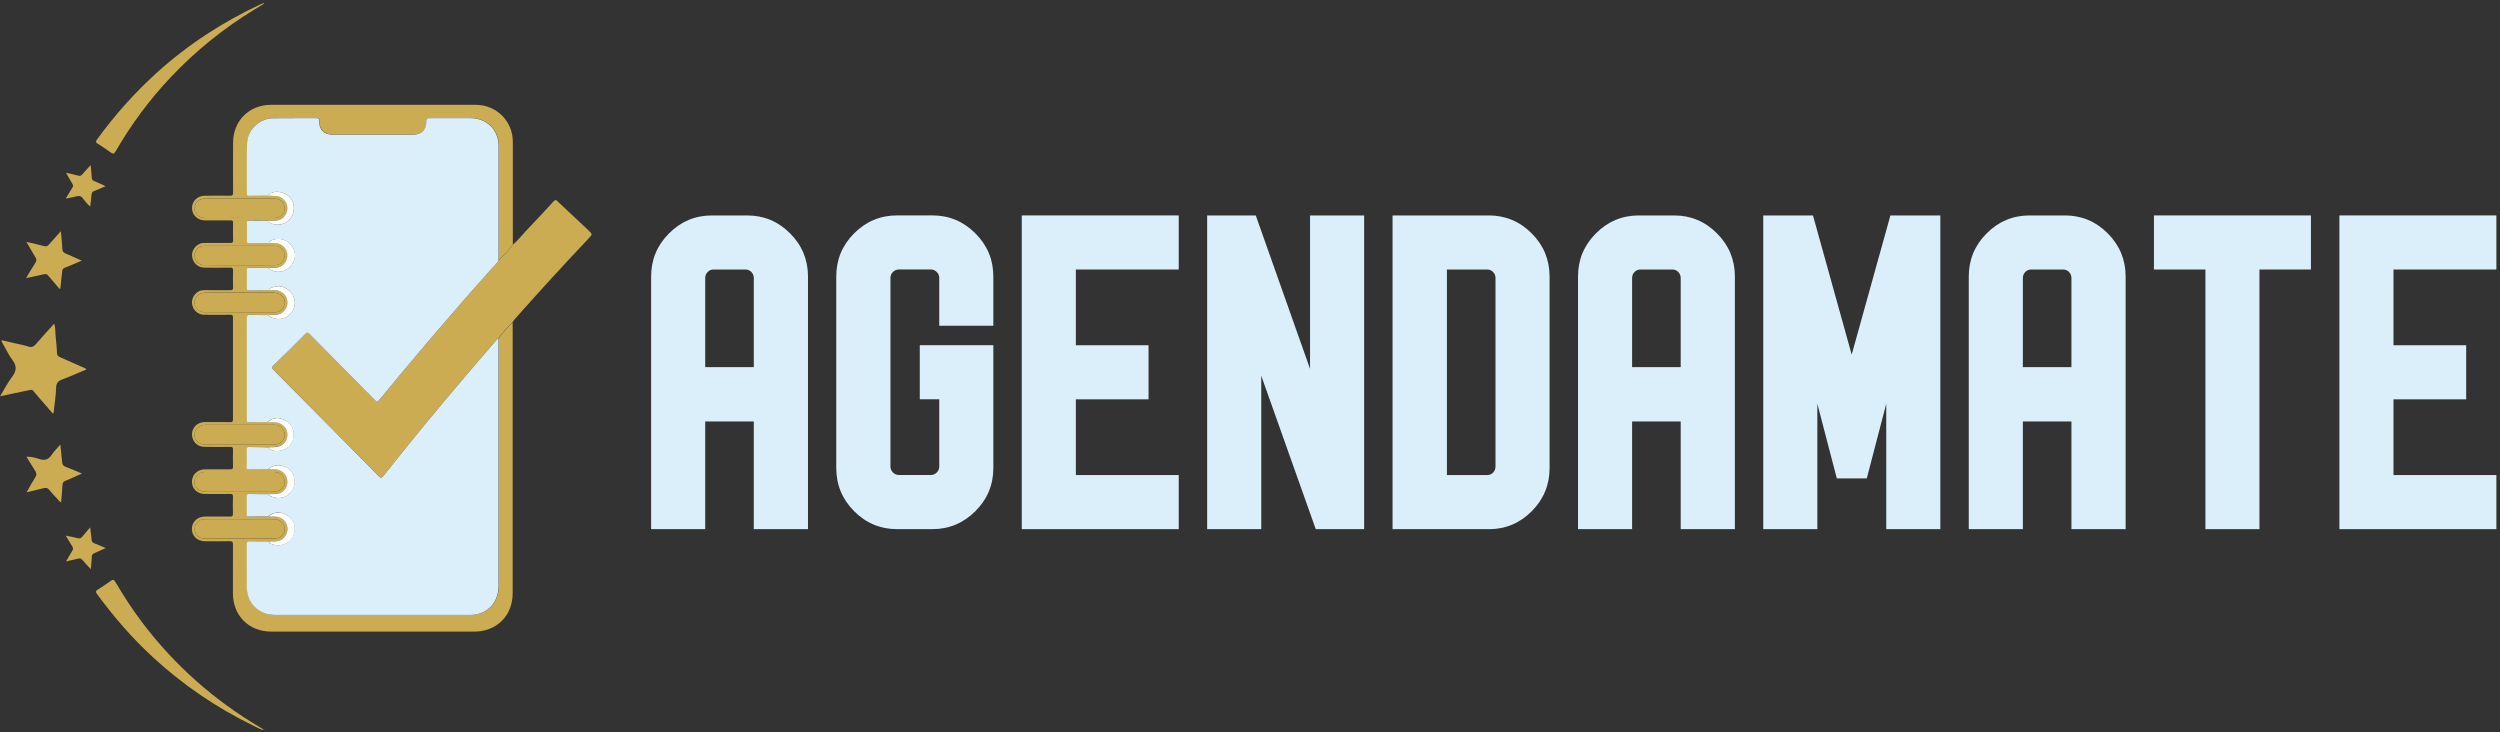 <svg width="478" height="140" viewBox="0 0 478 140" fill="none" xmlns="http://www.w3.org/2000/svg">
<rect x="0" y="0" width="478" height="140" fill="#333333" stroke="none"/>
<path d="M0.344 65.053C1.323 65.278 2.302 65.512 3.281 65.736C3.985 65.9 4.699 66.012 5.372 66.246C6.045 66.481 6.453 66.277 6.891 65.767C8.003 64.472 9.166 63.218 10.369 61.872C10.634 62.79 10.553 63.646 10.655 64.493C10.787 65.502 10.848 66.511 10.899 67.521C10.92 67.919 11.083 68.113 11.43 68.266C12.867 68.888 14.295 69.53 15.723 70.172C15.988 70.295 16.284 70.356 16.539 70.632C14.989 71.274 13.489 71.957 11.96 72.528C11.195 72.814 10.767 73.14 10.736 74.068C10.695 75.567 10.45 77.056 10.287 78.545C10.267 78.708 10.318 78.892 10.114 79.085C9.41 78.28 8.707 77.474 8.013 76.668C7.473 76.046 6.922 75.424 6.412 74.782C6.208 74.527 6.014 74.496 5.708 74.568C3.852 74.976 1.996 75.353 0.018 75.761C0.824 74.435 1.486 73.13 2.353 71.988C3.19 70.876 3.22 69.979 2.394 68.857C1.629 67.827 1.079 66.644 0.436 65.522C0.365 65.4 0.253 65.288 0.324 65.064L0.344 65.053Z" fill="#CBAC53"/>
<path d="M50.427 139.619C49.581 139.364 48.897 138.967 48.204 138.63C41.269 135.234 34.967 130.931 29.276 125.699C25.268 122.018 21.73 117.918 18.517 113.533C18.232 113.146 18.313 112.972 18.67 112.748C19.527 112.197 20.383 111.647 21.199 111.045C21.638 110.719 21.821 110.862 22.066 111.27C23.637 113.962 25.34 116.562 27.216 119.05C33.417 127.249 40.983 133.908 49.825 139.13C49.998 139.232 50.223 139.293 50.417 139.609L50.427 139.619Z" fill="#CBAC53"/>
<path d="M50.539 0.665C49.876 1.063 49.275 1.44 48.673 1.807C42.758 5.407 37.414 9.72 32.662 14.748C28.583 19.061 25.075 23.803 22.107 28.933C21.821 29.422 21.638 29.494 21.169 29.147C20.353 28.535 19.496 27.985 18.64 27.444C18.262 27.209 18.303 27.016 18.527 26.7C21.913 22.039 25.717 17.756 29.99 13.891C35.946 8.517 42.595 4.183 49.866 0.807C50.019 0.736 50.172 0.675 50.335 0.614C50.366 0.604 50.417 0.634 50.539 0.665Z" fill="#CBAC53"/>
<path d="M11.542 85C11.674 86.275 11.797 87.346 11.889 88.416C11.929 88.845 12.103 89.079 12.521 89.242C13.551 89.63 14.55 90.079 15.672 90.537C14.53 91.047 13.5 91.527 12.46 91.955C12.092 92.108 11.97 92.322 11.95 92.71C11.888 93.801 11.776 94.902 11.684 96.055C11.338 95.902 11.164 95.606 10.95 95.371C10.43 94.82 9.89 94.27 9.421 93.668C9.104 93.26 8.768 93.23 8.319 93.342C7.299 93.607 6.269 93.842 5.086 94.127C5.688 93.077 6.188 92.128 6.759 91.241C7.044 90.792 7.004 90.466 6.738 90.048C6.178 89.181 5.657 88.294 5.056 87.315C5.963 87.315 6.759 87.509 7.483 87.754C8.554 88.111 9.268 87.896 9.88 86.958C10.318 86.295 10.899 85.744 11.542 85Z" fill="#CBAC53"/>
<path d="M4.984 53.163C5.637 52.102 6.167 51.164 6.759 50.267C7.024 49.869 7.014 49.573 6.759 49.176C6.188 48.248 5.657 47.289 5.056 46.249C6.259 46.534 7.35 46.759 8.431 47.054C8.819 47.156 9.053 47.095 9.308 46.799C10.043 45.953 10.797 45.127 11.644 44.199C11.746 45.413 11.878 46.514 11.919 47.616C11.94 48.075 12.113 48.278 12.511 48.452C13.52 48.87 14.499 49.339 15.631 49.838C14.469 50.328 13.449 50.777 12.419 51.185C12.082 51.317 11.919 51.49 11.889 51.858C11.787 52.969 11.654 54.081 11.532 55.192C11.328 55.284 11.266 55.1 11.185 54.998C10.532 54.244 9.88 53.499 9.247 52.734C9.013 52.449 8.788 52.337 8.38 52.439C7.32 52.704 6.239 52.898 4.974 53.163H4.984Z" fill="#CBAC53"/>
<path d="M12.623 33.032C13.53 33.236 14.255 33.379 14.958 33.583C15.295 33.675 15.499 33.614 15.723 33.349C16.212 32.767 16.733 32.227 17.334 31.564C17.416 32.451 17.508 33.195 17.538 33.95C17.549 34.307 17.681 34.481 17.997 34.613C18.691 34.899 19.374 35.225 20.2 35.602C19.384 35.949 18.701 36.255 18.007 36.52C17.691 36.642 17.538 36.816 17.508 37.163C17.446 37.917 17.345 38.661 17.253 39.498C16.651 38.988 16.223 38.417 15.794 37.866C15.478 37.458 15.142 37.407 14.693 37.519C14.04 37.682 13.377 37.805 12.572 37.978C13.041 37.203 13.418 36.531 13.836 35.888C14.01 35.613 14.01 35.419 13.836 35.143C13.439 34.501 13.082 33.838 12.623 33.032Z" fill="#CBAC53"/>
<path d="M17.344 108.822C16.743 108.149 16.243 107.629 15.784 107.088C15.529 106.783 15.264 106.711 14.897 106.813C14.203 106.997 13.51 107.149 12.633 107.353C13.071 106.578 13.418 105.936 13.806 105.334C14.02 104.998 14.01 104.743 13.796 104.417C13.388 103.805 13.031 103.162 12.582 102.418C13.428 102.591 14.163 102.704 14.866 102.897C15.264 103.009 15.499 102.897 15.733 102.602C16.192 102.041 16.682 101.49 17.253 100.827C17.355 101.724 17.446 102.449 17.508 103.173C17.538 103.55 17.681 103.764 18.068 103.897C18.762 104.141 19.425 104.457 20.22 104.794C19.404 105.161 18.721 105.477 18.017 105.773C17.701 105.905 17.569 106.079 17.558 106.436C17.528 107.17 17.436 107.904 17.355 108.832L17.344 108.822Z" fill="#CBAC53"/>
<path d="M50.784 139.772C50.784 139.772 50.814 139.741 50.825 139.741C50.835 139.741 50.855 139.762 50.865 139.772C50.855 139.772 50.835 139.803 50.825 139.803C50.814 139.803 50.804 139.782 50.784 139.762V139.772Z" fill="#CBAC53"/>
<path d="M50.569 139.69C50.569 139.69 50.539 139.66 50.529 139.65C50.549 139.64 50.559 139.619 50.58 139.619C50.6 139.619 50.61 139.639 50.62 139.66C50.6 139.67 50.59 139.68 50.569 139.7V139.69Z" fill="#CBAC53"/>
<path d="M98.001 61.606C98.001 61.882 98.021 62.157 98.021 62.432C98.021 79.432 98.021 96.421 98.021 113.421C98.021 117.725 94.972 120.764 90.658 120.764C77.727 120.764 64.806 120.764 51.875 120.764C47.571 120.764 44.532 117.715 44.532 113.391C44.532 110.301 44.522 107.201 44.543 104.111C44.543 103.611 44.42 103.468 43.91 103.478C42.34 103.509 40.769 103.499 39.209 103.488C37.74 103.488 36.68 102.489 36.69 101.123C36.69 99.766 37.761 98.767 39.229 98.767C40.8 98.767 42.37 98.746 43.931 98.767C44.379 98.767 44.563 98.696 44.543 98.186C44.502 97.105 44.512 96.024 44.543 94.943C44.543 94.545 44.43 94.433 44.043 94.443C42.411 94.464 40.779 94.454 39.148 94.443C37.72 94.443 36.69 93.444 36.7 92.088C36.7 90.762 37.781 89.742 39.178 89.732C40.79 89.732 42.401 89.722 44.012 89.732C44.41 89.732 44.573 89.65 44.553 89.212C44.522 88.13 44.522 87.05 44.553 85.969C44.563 85.541 44.42 85.428 44.012 85.439C42.381 85.459 40.749 85.459 39.117 85.439C37.914 85.428 37.037 84.715 36.772 83.593C36.527 82.553 37.027 81.462 37.985 80.972C38.403 80.758 38.862 80.687 39.342 80.697C40.912 80.697 42.483 80.697 44.043 80.707C44.43 80.707 44.543 80.615 44.543 80.217C44.532 73.711 44.532 67.205 44.543 60.699C44.543 60.26 44.4 60.179 44.002 60.179C42.35 60.199 40.698 60.199 39.046 60.179C37.873 60.169 36.965 59.383 36.741 58.211C36.537 57.17 37.139 56.079 38.159 55.631C38.475 55.488 38.811 55.478 39.158 55.478C40.769 55.478 42.381 55.467 43.992 55.488C44.441 55.488 44.573 55.376 44.563 54.927C44.532 53.846 44.532 52.765 44.563 51.684C44.573 51.246 44.41 51.164 44.023 51.174C42.37 51.195 40.718 51.195 39.066 51.174C37.843 51.154 36.914 50.297 36.731 49.073C36.578 47.982 37.312 46.881 38.414 46.534C38.699 46.443 38.995 46.453 39.291 46.453C40.882 46.453 42.472 46.443 44.063 46.453C44.451 46.453 44.573 46.34 44.563 45.953C44.543 44.831 44.543 43.709 44.563 42.588C44.563 42.2 44.42 42.139 44.084 42.139C42.452 42.149 40.82 42.139 39.189 42.139C37.791 42.139 36.721 41.119 36.711 39.793C36.711 38.478 37.71 37.448 39.097 37.428C40.728 37.397 42.36 37.397 43.992 37.428C44.441 37.428 44.563 37.305 44.563 36.857C44.543 33.675 44.553 30.503 44.563 27.322C44.563 23.09 47.622 20.041 51.855 20.041C64.888 20.041 77.921 20.041 90.954 20.041C94.921 20.041 98.052 23.161 98.052 27.128C98.052 33.675 98.052 40.222 98.052 46.769C97.236 47.819 96.389 48.829 95.37 49.685C95.37 42.414 95.38 35.154 95.37 27.883C95.37 24.803 93.085 22.57 90.016 22.559C87.385 22.559 84.764 22.559 82.133 22.559C81.735 22.559 81.541 22.59 81.551 23.09C81.572 24.833 80.633 25.731 78.879 25.731C73.831 25.731 68.793 25.731 63.745 25.731C61.971 25.731 61.053 24.823 61.053 23.028C61.053 22.692 61.002 22.559 60.625 22.559C57.831 22.58 55.026 22.539 52.232 22.58C49.652 22.62 47.337 24.813 47.276 27.362C47.194 30.585 47.255 33.808 47.245 37.02C47.245 37.316 47.327 37.428 47.643 37.428C48.826 37.407 50.019 37.407 51.202 37.397C51.732 37.407 52.263 37.407 52.793 37.448C54.078 37.53 55.026 38.58 54.996 39.865C54.965 41.13 53.945 42.129 52.67 42.16C52.181 42.16 51.702 42.17 51.212 42.18C50.029 42.18 48.846 42.18 47.663 42.16C47.378 42.16 47.255 42.21 47.255 42.536C47.276 43.719 47.276 44.903 47.255 46.086C47.255 46.402 47.367 46.473 47.663 46.473C48.928 46.453 50.192 46.453 51.457 46.442C51.855 46.442 52.263 46.453 52.66 46.463C53.986 46.493 54.985 47.513 54.996 48.819C54.996 50.083 54.006 51.123 52.732 51.185C52.262 51.205 51.803 51.205 51.334 51.215C50.111 51.215 48.887 51.215 47.663 51.185C47.378 51.185 47.245 51.235 47.255 51.562C47.276 52.745 47.276 53.927 47.255 55.11C47.255 55.426 47.367 55.508 47.663 55.498C48.928 55.478 50.192 55.478 51.467 55.467C51.844 55.467 52.222 55.488 52.599 55.488C53.976 55.498 54.985 56.467 54.996 57.803C55.016 59.139 53.976 60.179 52.589 60.199C52.171 60.199 51.752 60.219 51.324 60.23C50.182 60.23 49.04 60.24 47.898 60.189C47.367 60.168 47.235 60.311 47.235 60.842C47.255 65.216 47.245 69.601 47.245 73.976C47.245 76.046 47.245 78.127 47.245 80.197C47.245 80.472 47.194 80.738 47.633 80.717C48.816 80.687 49.999 80.686 51.182 80.686C51.661 80.686 52.15 80.687 52.63 80.717C53.996 80.799 54.985 81.829 54.975 83.124C54.955 84.429 53.945 85.418 52.579 85.459C52.12 85.469 51.651 85.49 51.192 85.5C49.988 85.49 48.795 85.479 47.592 85.449C47.306 85.449 47.235 85.561 47.235 85.826C47.245 87.009 47.245 88.192 47.235 89.365C47.235 89.691 47.367 89.742 47.643 89.742C48.867 89.721 50.09 89.722 51.314 89.711C51.773 89.711 52.242 89.711 52.701 89.742C53.986 89.793 54.996 90.864 54.975 92.138C54.955 93.444 53.966 94.433 52.64 94.453C52.242 94.453 51.844 94.463 51.437 94.474C50.172 94.474 48.907 94.474 47.643 94.443C47.276 94.443 47.235 94.596 47.235 94.902C47.245 96.044 47.245 97.186 47.235 98.318C47.235 98.624 47.286 98.767 47.643 98.757C48.867 98.726 50.09 98.736 51.314 98.726C51.783 98.726 52.242 98.726 52.711 98.757C53.986 98.828 54.975 99.868 54.975 101.123C54.975 102.428 53.966 103.438 52.64 103.478C52.242 103.489 51.834 103.499 51.437 103.499C50.233 103.499 49.02 103.498 47.816 103.468C47.327 103.448 47.225 103.601 47.225 104.07C47.245 106.782 47.235 109.495 47.235 112.208C47.235 115.277 49.499 117.561 52.558 117.561C65.061 117.561 77.554 117.561 90.056 117.561C90.526 117.561 90.984 117.511 91.443 117.388C93.86 116.776 95.38 114.696 95.38 111.994C95.38 96.442 95.38 80.9 95.38 65.349C95.38 65.114 95.359 64.88 95.359 64.656C96.165 63.565 97.062 62.545 98.041 61.606H98.001ZM45.817 81.227C43.655 81.227 41.493 81.227 39.342 81.227C38.148 81.227 37.21 82.043 37.179 83.093C37.149 84.143 38.118 85.02 39.342 85.02C43.666 85.02 47.979 85.02 52.303 85.02C52.823 85.02 53.313 84.888 53.721 84.562C54.394 84.021 54.598 83.277 54.333 82.532C54.047 81.737 53.333 81.227 52.426 81.227C50.223 81.227 48.02 81.227 45.817 81.227ZM45.817 59.72C48.041 59.72 50.264 59.72 52.497 59.72C53.476 59.72 54.292 58.996 54.445 58.048C54.578 57.283 54.017 56.395 53.201 56.12C52.803 55.988 52.385 55.916 51.957 55.916C47.867 55.916 43.778 55.916 39.688 55.916C39.26 55.916 38.842 55.987 38.444 56.11C37.618 56.385 37.067 57.272 37.19 58.037C37.353 58.986 38.169 59.71 39.138 59.71C41.361 59.72 43.584 59.71 45.817 59.71V59.72ZM45.817 90.252C43.615 90.252 41.412 90.252 39.209 90.252C38.414 90.252 37.822 90.619 37.424 91.282C37.068 91.873 37.088 92.506 37.455 93.087C37.965 93.903 38.811 94.045 39.678 94.055C43.767 94.055 47.857 94.055 51.946 94.055C52.375 94.055 52.793 93.984 53.191 93.862C54.017 93.597 54.567 92.7 54.445 91.935C54.282 90.986 53.476 90.262 52.497 90.262C50.274 90.252 48.051 90.262 45.817 90.262V90.252ZM45.817 37.978C43.615 37.978 41.412 37.978 39.209 37.978C37.863 37.978 37.282 38.784 37.2 39.814C37.118 40.874 38.046 41.67 39.24 41.67C43.604 41.67 47.969 41.65 52.324 41.68C53.762 41.69 54.435 40.742 54.425 39.804C54.404 38.845 53.751 37.948 52.354 37.968C50.172 37.998 47.989 37.968 45.807 37.968L45.817 37.978ZM45.838 47.013C43.615 47.013 41.391 47.013 39.158 47.013C37.904 47.013 37.241 47.768 37.21 48.829C37.18 49.849 37.883 50.684 39.117 50.695C43.563 50.725 48.02 50.715 52.467 50.695C53.027 50.695 53.558 50.522 53.935 50.073C54.445 49.451 54.598 48.778 54.2 48.013C53.823 47.289 53.221 47.003 52.436 47.013C50.233 47.013 48.03 47.013 45.828 47.013H45.838ZM45.817 102.968C48.02 102.968 50.223 102.968 52.426 102.968C53.588 102.968 54.435 102.204 54.455 101.143C54.465 100.144 53.558 99.287 52.426 99.287C48.02 99.287 43.615 99.287 39.209 99.287C38.097 99.287 37.21 99.981 37.22 101.143C37.22 102.193 37.894 102.978 39.209 102.978C41.412 102.978 43.615 102.978 45.817 102.978V102.968Z" fill="#CBAC53"/>
<path d="M95.339 49.726C96.359 48.869 97.216 47.86 98.021 46.809C98.96 46.045 99.694 45.076 100.52 44.199C102.315 42.312 104.099 40.415 105.853 38.488C106.312 37.988 106.516 38.416 106.761 38.641C108.678 40.436 110.585 42.241 112.503 44.035C113.308 44.8 113.298 44.8 112.513 45.626C107.75 50.654 103.079 55.763 98.49 60.943C98.307 61.147 98.164 61.382 98.001 61.606C97.022 62.544 96.124 63.564 95.319 64.656C95.176 64.778 95.023 64.89 94.901 65.032C92.963 67.276 91.036 69.53 89.108 71.784C83.724 78.075 78.472 84.469 73.342 90.965C72.975 91.434 72.791 91.414 72.404 91.016C68.885 87.427 65.357 83.868 61.828 80.299C58.667 77.107 55.506 73.915 52.324 70.743C51.987 70.407 51.926 70.223 52.303 69.856C54.353 67.867 56.393 65.859 58.412 63.829C58.749 63.493 58.922 63.575 59.218 63.87C63.297 68 67.376 72.12 71.455 76.25C72.149 76.943 72.128 76.954 72.761 76.179C76.106 72.079 79.512 68.031 82.959 64.003C86.61 59.74 90.291 55.518 94.034 51.327C94.493 50.817 95.084 50.399 95.349 49.715L95.339 49.726Z" fill="#CBAC53"/>
<path d="M95.339 49.726C95.074 50.399 94.483 50.817 94.024 51.337C90.281 55.519 86.599 59.75 82.948 64.013C79.512 68.031 76.106 72.089 72.75 76.189C72.118 76.964 72.139 76.964 71.445 76.261C67.366 72.13 63.276 68.01 59.208 63.88C58.922 63.585 58.749 63.503 58.402 63.84C56.383 65.869 54.353 67.878 52.293 69.867C51.916 70.234 51.977 70.417 52.314 70.754C55.495 73.925 58.657 77.117 61.818 80.309C65.347 83.878 68.885 87.448 72.394 91.027C72.791 91.425 72.965 91.445 73.332 90.976C78.461 84.48 83.724 78.086 89.098 71.794C91.025 69.54 92.953 67.297 94.891 65.043C95.013 64.9 95.166 64.788 95.308 64.666C95.308 64.9 95.329 65.135 95.329 65.359C95.329 80.911 95.329 96.452 95.329 112.003C95.329 114.706 93.809 116.786 91.392 117.398C90.944 117.51 90.475 117.571 90.006 117.571C77.503 117.571 65.01 117.571 52.507 117.571C49.448 117.571 47.184 115.287 47.184 112.218C47.184 109.505 47.194 106.792 47.174 104.08C47.174 103.611 47.276 103.458 47.765 103.478C48.969 103.519 50.182 103.509 51.386 103.509C51.416 103.753 51.579 103.896 51.773 103.968C53.976 104.855 56.128 103.59 56.321 101.377C56.444 100.021 55.812 98.981 54.618 98.369C53.456 97.767 52.293 97.87 51.253 98.736C50.029 98.736 48.806 98.736 47.582 98.767C47.225 98.767 47.174 98.635 47.174 98.329C47.184 97.186 47.184 96.044 47.174 94.912C47.174 94.617 47.215 94.453 47.582 94.453C48.846 94.484 50.111 94.474 51.375 94.484C51.396 94.678 51.528 94.769 51.681 94.851C52.773 95.422 54.241 95.32 55.128 94.555C56.179 93.648 56.576 92.506 56.189 91.149C55.577 89.038 52.803 88.243 51.253 89.732C50.029 89.732 48.806 89.742 47.582 89.762C47.296 89.762 47.164 89.712 47.174 89.385C47.194 88.202 47.184 87.019 47.174 85.846C47.174 85.581 47.245 85.469 47.531 85.469C48.734 85.489 49.927 85.5 51.131 85.52C51.947 86.367 52.977 86.346 53.956 86.071C55.302 85.694 56.036 84.694 56.128 83.276C56.209 82.063 55.679 81.104 54.669 80.452C53.435 79.666 52.079 79.789 51.131 80.697C49.948 80.697 48.765 80.697 47.582 80.727C47.133 80.737 47.194 80.483 47.194 80.207C47.194 78.137 47.194 76.057 47.194 73.987C47.194 69.612 47.204 65.227 47.184 60.852C47.184 60.322 47.317 60.179 47.847 60.199C48.989 60.25 50.131 60.23 51.273 60.24C51.294 60.281 51.314 60.322 51.345 60.342C52.426 61.209 54.108 61.209 55.169 60.342C56.342 59.373 56.689 57.854 56.036 56.518C55.404 55.243 53.843 54.427 52.548 54.815C52.14 54.937 51.59 54.947 51.406 55.488C50.141 55.488 48.877 55.488 47.602 55.519C47.306 55.519 47.194 55.437 47.194 55.131C47.204 53.948 47.215 52.765 47.194 51.582C47.194 51.256 47.327 51.205 47.602 51.205C48.826 51.225 50.05 51.225 51.273 51.235C52.824 52.51 54.618 51.969 55.587 50.858C56.668 49.624 56.576 48.247 55.883 47.156C55.036 45.841 53.415 45.361 52.028 45.892C51.753 45.993 51.467 46.106 51.406 46.463C50.141 46.463 48.877 46.463 47.612 46.493C47.317 46.493 47.204 46.422 47.204 46.106C47.215 44.923 47.225 43.74 47.204 42.557C47.204 42.23 47.327 42.18 47.612 42.18C48.795 42.2 49.978 42.2 51.161 42.2C51.324 42.506 51.63 42.628 51.916 42.74C53.629 43.403 55.577 42.486 56.056 40.712C56.546 38.886 55.628 37.214 53.711 36.765C52.803 36.551 51.865 36.663 51.161 37.428C49.978 37.428 48.785 37.427 47.602 37.458C47.286 37.458 47.204 37.356 47.204 37.05C47.204 33.828 47.153 30.605 47.235 27.393C47.296 24.834 49.611 22.641 52.191 22.61C54.986 22.57 57.79 22.61 60.584 22.59C60.962 22.59 61.013 22.712 61.013 23.059C61.013 24.854 61.93 25.761 63.705 25.761C68.753 25.761 73.791 25.761 78.839 25.761C80.593 25.761 81.531 24.864 81.511 23.12C81.511 22.631 81.694 22.59 82.092 22.59C84.723 22.6 87.344 22.59 89.975 22.59C93.045 22.59 95.329 24.833 95.329 27.913C95.339 35.184 95.329 42.445 95.329 49.716L95.339 49.726Z" fill="#DBEFFB"/>
<path d="M45.817 81.227C48.02 81.227 50.223 81.227 52.426 81.227C53.333 81.227 54.057 81.737 54.333 82.532C54.598 83.287 54.394 84.021 53.721 84.562C53.313 84.888 52.823 85.02 52.303 85.02C47.979 85.02 43.666 85.02 39.342 85.02C38.108 85.02 37.149 84.143 37.179 83.093C37.21 82.043 38.148 81.227 39.342 81.227C41.504 81.227 43.666 81.227 45.817 81.227Z" fill="#CBAC53"/>
<path d="M45.817 59.719C43.594 59.719 41.371 59.719 39.138 59.719C38.159 59.719 37.353 58.996 37.19 58.047C37.057 57.293 37.618 56.395 38.444 56.12C38.842 55.987 39.26 55.916 39.688 55.926C43.778 55.926 47.867 55.926 51.957 55.926C52.385 55.926 52.803 55.997 53.201 56.13C54.027 56.405 54.578 57.293 54.445 58.057C54.282 59.006 53.466 59.73 52.497 59.73C50.274 59.74 48.051 59.73 45.817 59.73V59.719Z" fill="#CBAC53"/>
<path d="M45.818 90.252C48.041 90.252 50.264 90.252 52.497 90.252C53.476 90.252 54.292 90.986 54.445 91.924C54.578 92.689 54.017 93.576 53.191 93.852C52.793 93.984 52.375 94.045 51.947 94.045C47.857 94.045 43.768 94.045 39.678 94.045C38.811 94.045 37.975 93.892 37.455 93.076C37.088 92.495 37.068 91.863 37.425 91.271C37.822 90.609 38.414 90.242 39.209 90.242C41.412 90.242 43.615 90.242 45.818 90.242V90.252Z" fill="#CBAC53"/>
<path d="M45.818 37.978C48 37.978 50.182 37.998 52.364 37.978C53.762 37.958 54.414 38.855 54.435 39.813C54.455 40.752 53.772 41.7 52.334 41.69C47.969 41.66 43.615 41.68 39.25 41.68C38.047 41.68 37.118 40.874 37.21 39.824C37.292 38.804 37.873 37.988 39.219 37.988C41.422 37.988 43.625 37.988 45.828 37.988L45.818 37.978Z" fill="#CBAC53"/>
<path d="M45.838 47.013C48.041 47.013 50.243 47.013 52.446 47.013C53.231 47.013 53.833 47.299 54.21 48.013C54.608 48.767 54.455 49.451 53.945 50.073C53.578 50.532 53.038 50.695 52.477 50.695C48.03 50.695 43.574 50.715 39.127 50.695C37.893 50.695 37.19 49.849 37.22 48.829C37.251 47.768 37.914 47.013 39.168 47.013C41.391 47.013 43.614 47.013 45.848 47.013H45.838Z" fill="#CBAC53"/>
<path d="M45.817 102.968C43.615 102.968 41.412 102.968 39.209 102.968C37.894 102.968 37.231 102.183 37.22 101.133C37.21 99.96 38.097 99.277 39.209 99.277C43.615 99.277 48.02 99.277 52.426 99.277C53.547 99.277 54.465 100.134 54.455 101.133C54.435 102.193 53.588 102.958 52.426 102.958C50.223 102.958 48.02 102.958 45.817 102.958V102.968Z" fill="#CBAC53"/>
<path d="M51.294 98.746C52.334 97.889 53.496 97.788 54.659 98.379C55.852 98.991 56.474 100.042 56.362 101.388C56.168 103.601 54.007 104.865 51.814 103.977C51.61 103.896 51.457 103.753 51.426 103.519C51.824 103.519 52.232 103.509 52.63 103.498C53.955 103.468 54.955 102.448 54.965 101.143C54.965 99.878 53.976 98.838 52.701 98.777C52.232 98.757 51.773 98.756 51.304 98.746H51.294Z" fill="#FEFEFE"/>
<path d="M51.416 46.463C51.477 46.116 51.763 46.004 52.038 45.892C53.435 45.351 55.057 45.831 55.893 47.156C56.597 48.247 56.678 49.624 55.597 50.858C54.629 51.969 52.844 52.51 51.284 51.235C51.753 51.235 52.212 51.235 52.681 51.205C53.956 51.133 54.945 50.093 54.945 48.839C54.945 47.533 53.935 46.524 52.609 46.483C52.212 46.473 51.804 46.463 51.406 46.463H51.416Z" fill="#FEFEFE"/>
<path d="M51.284 89.732C52.834 88.253 55.608 89.038 56.219 91.149C56.607 92.506 56.219 93.648 55.159 94.555C54.272 95.32 52.803 95.422 51.712 94.851C51.559 94.769 51.416 94.678 51.406 94.484C51.804 94.484 52.201 94.464 52.609 94.464C53.935 94.443 54.924 93.464 54.945 92.149C54.965 90.874 53.955 89.813 52.67 89.752C52.212 89.732 51.742 89.731 51.284 89.721V89.732Z" fill="#FEFEFE"/>
<path d="M51.416 55.488C51.6 54.947 52.15 54.937 52.558 54.815C53.843 54.438 55.414 55.243 56.046 56.518C56.699 57.854 56.352 59.374 55.179 60.342C54.119 61.209 52.436 61.209 51.355 60.342C51.324 60.322 51.314 60.271 51.284 60.24C51.702 60.24 52.12 60.22 52.548 60.209C53.925 60.189 54.975 59.149 54.955 57.813C54.934 56.477 53.935 55.519 52.558 55.498C52.181 55.498 51.804 55.488 51.426 55.478L51.416 55.488Z" fill="#FEFEFE"/>
<path d="M51.161 37.428C51.865 36.663 52.813 36.551 53.711 36.765C55.628 37.224 56.546 38.886 56.056 40.711C55.577 42.486 53.619 43.403 51.916 42.74C51.62 42.628 51.324 42.506 51.161 42.2C51.651 42.2 52.13 42.19 52.62 42.18C53.904 42.159 54.914 41.16 54.945 39.885C54.975 38.611 54.027 37.56 52.742 37.468C52.212 37.438 51.681 37.438 51.151 37.417L51.161 37.428Z" fill="#FEFEFE"/>
<path d="M51.161 80.707C52.11 79.799 53.466 79.677 54.7 80.462C55.72 81.105 56.24 82.063 56.158 83.287C56.066 84.694 55.332 85.694 53.986 86.081C53.007 86.356 51.977 86.377 51.161 85.53C51.62 85.52 52.089 85.5 52.548 85.49C53.925 85.449 54.934 84.47 54.945 83.154C54.965 81.859 53.966 80.829 52.599 80.748C52.12 80.717 51.63 80.728 51.151 80.717L51.161 80.707Z" fill="#FEFEFE"/>
<path d="M154.467 101.173H144.126V80.584H134.836V101.173H124.495V52.877C124.495 49.665 125.627 46.922 127.912 44.627C130.186 42.343 132.929 41.191 136.141 41.191H142.842C146.054 41.191 148.787 42.333 151.071 44.627C153.346 46.912 154.488 49.665 154.488 52.877V101.173H154.467ZM144.126 70.193V53.163C144.126 52.714 143.974 52.337 143.668 52.01C143.362 51.694 142.984 51.531 142.536 51.531H136.427C135.978 51.531 135.601 51.694 135.295 52.01C134.989 52.326 134.836 52.714 134.836 53.163V70.193H144.126Z" fill="#DBEFFB"/>
<path d="M178.239 101.173H171.58C168.347 101.173 165.583 100.032 163.309 97.737C161.035 95.453 159.893 92.699 159.893 89.487V52.867C159.893 49.655 161.025 46.911 163.309 44.617C165.583 42.333 168.337 41.181 171.58 41.181H178.239C181.451 41.181 184.195 42.322 186.489 44.617C188.774 46.901 189.926 49.655 189.926 52.867V62.28H179.585V53.153C179.585 52.704 179.422 52.327 179.106 52C178.79 51.684 178.402 51.521 177.953 51.521H171.886C171.437 51.521 171.06 51.684 170.733 52C170.417 52.316 170.254 52.704 170.254 53.153V89.191C170.254 89.64 170.417 90.017 170.733 90.344C171.049 90.66 171.437 90.823 171.886 90.823H177.953C178.402 90.823 178.779 90.66 179.106 90.344C179.422 90.028 179.585 89.64 179.585 89.191V76.342H175.863V66.002H189.926V89.487C189.926 92.699 188.784 95.443 186.489 97.737C184.205 100.021 181.451 101.173 178.239 101.173Z" fill="#DBEFFB"/>
<path d="M225.374 101.173H195.362V41.191H225.374V51.531H205.702V66.012H219.602V76.352H205.702V90.833H225.374V101.173Z" fill="#DBEFFB"/>
<path d="M260.823 101.173H251.573L241.151 71.835V101.173H230.81V41.191H240.1L250.482 70.529V41.191H260.823V101.173Z" fill="#DBEFFB"/>
<path d="M284.635 101.173H266.258V41.191H284.635C287.848 41.191 290.581 42.333 292.865 44.627C295.139 46.912 296.281 49.665 296.281 52.877V89.497C296.281 92.71 295.139 95.453 292.865 97.747C290.591 100.031 287.848 101.184 284.635 101.184V101.173ZM284.35 90.833C284.798 90.833 285.176 90.67 285.482 90.354C285.788 90.038 285.941 89.65 285.941 89.202V53.163C285.941 52.714 285.788 52.337 285.482 52.01C285.176 51.694 284.798 51.531 284.35 51.531H276.65V90.833H284.35Z" fill="#DBEFFB"/>
<path d="M331.689 101.173H321.348V80.584H312.058V101.173H301.717V52.877C301.717 49.665 302.849 46.922 305.133 44.627C307.407 42.343 310.151 41.191 313.363 41.191H320.063C323.276 41.191 326.009 42.333 328.293 44.627C330.567 46.912 331.709 49.665 331.709 52.877V101.173H331.689ZM321.348 70.193V53.163C321.348 52.714 321.195 52.337 320.889 52.01C320.583 51.694 320.206 51.531 319.757 51.531H313.649C313.2 51.531 312.823 51.694 312.517 52.01C312.211 52.326 312.058 52.714 312.058 53.163V70.193H321.348Z" fill="#DBEFFB"/>
<path d="M370.992 101.173H360.652V77.189L356.929 91.466H351.198L347.476 77.189V101.173H337.135V41.191H346.639L354.043 67.807L361.447 41.191H370.992V101.173Z" fill="#DBEFFB"/>
<path d="M406.4 101.173H396.059V80.584H386.769V101.173H376.428V52.877C376.428 49.665 377.56 46.922 379.844 44.627C382.118 42.343 384.862 41.191 388.074 41.191H394.774C397.987 41.191 400.72 42.333 403.004 44.627C405.278 46.912 406.42 49.665 406.42 52.877V101.173H406.4ZM396.059 70.193V53.163C396.059 52.714 395.906 52.337 395.6 52.01C395.294 51.694 394.917 51.531 394.468 51.531H388.36C387.911 51.531 387.533 51.694 387.228 52.01C386.922 52.326 386.769 52.714 386.769 53.163V70.193H396.059Z" fill="#DBEFFB"/>
<path d="M432.017 101.173H421.677V51.531H411.835V41.191H441.848V51.531H432.007V101.173H432.017Z" fill="#DBEFFB"/>
<path d="M477.307 101.173H447.294V41.191H477.307V51.531H457.635V66.012H471.535V76.352H457.635V90.833H477.307V101.173Z" fill="#DBEFFB"/>
</svg>
